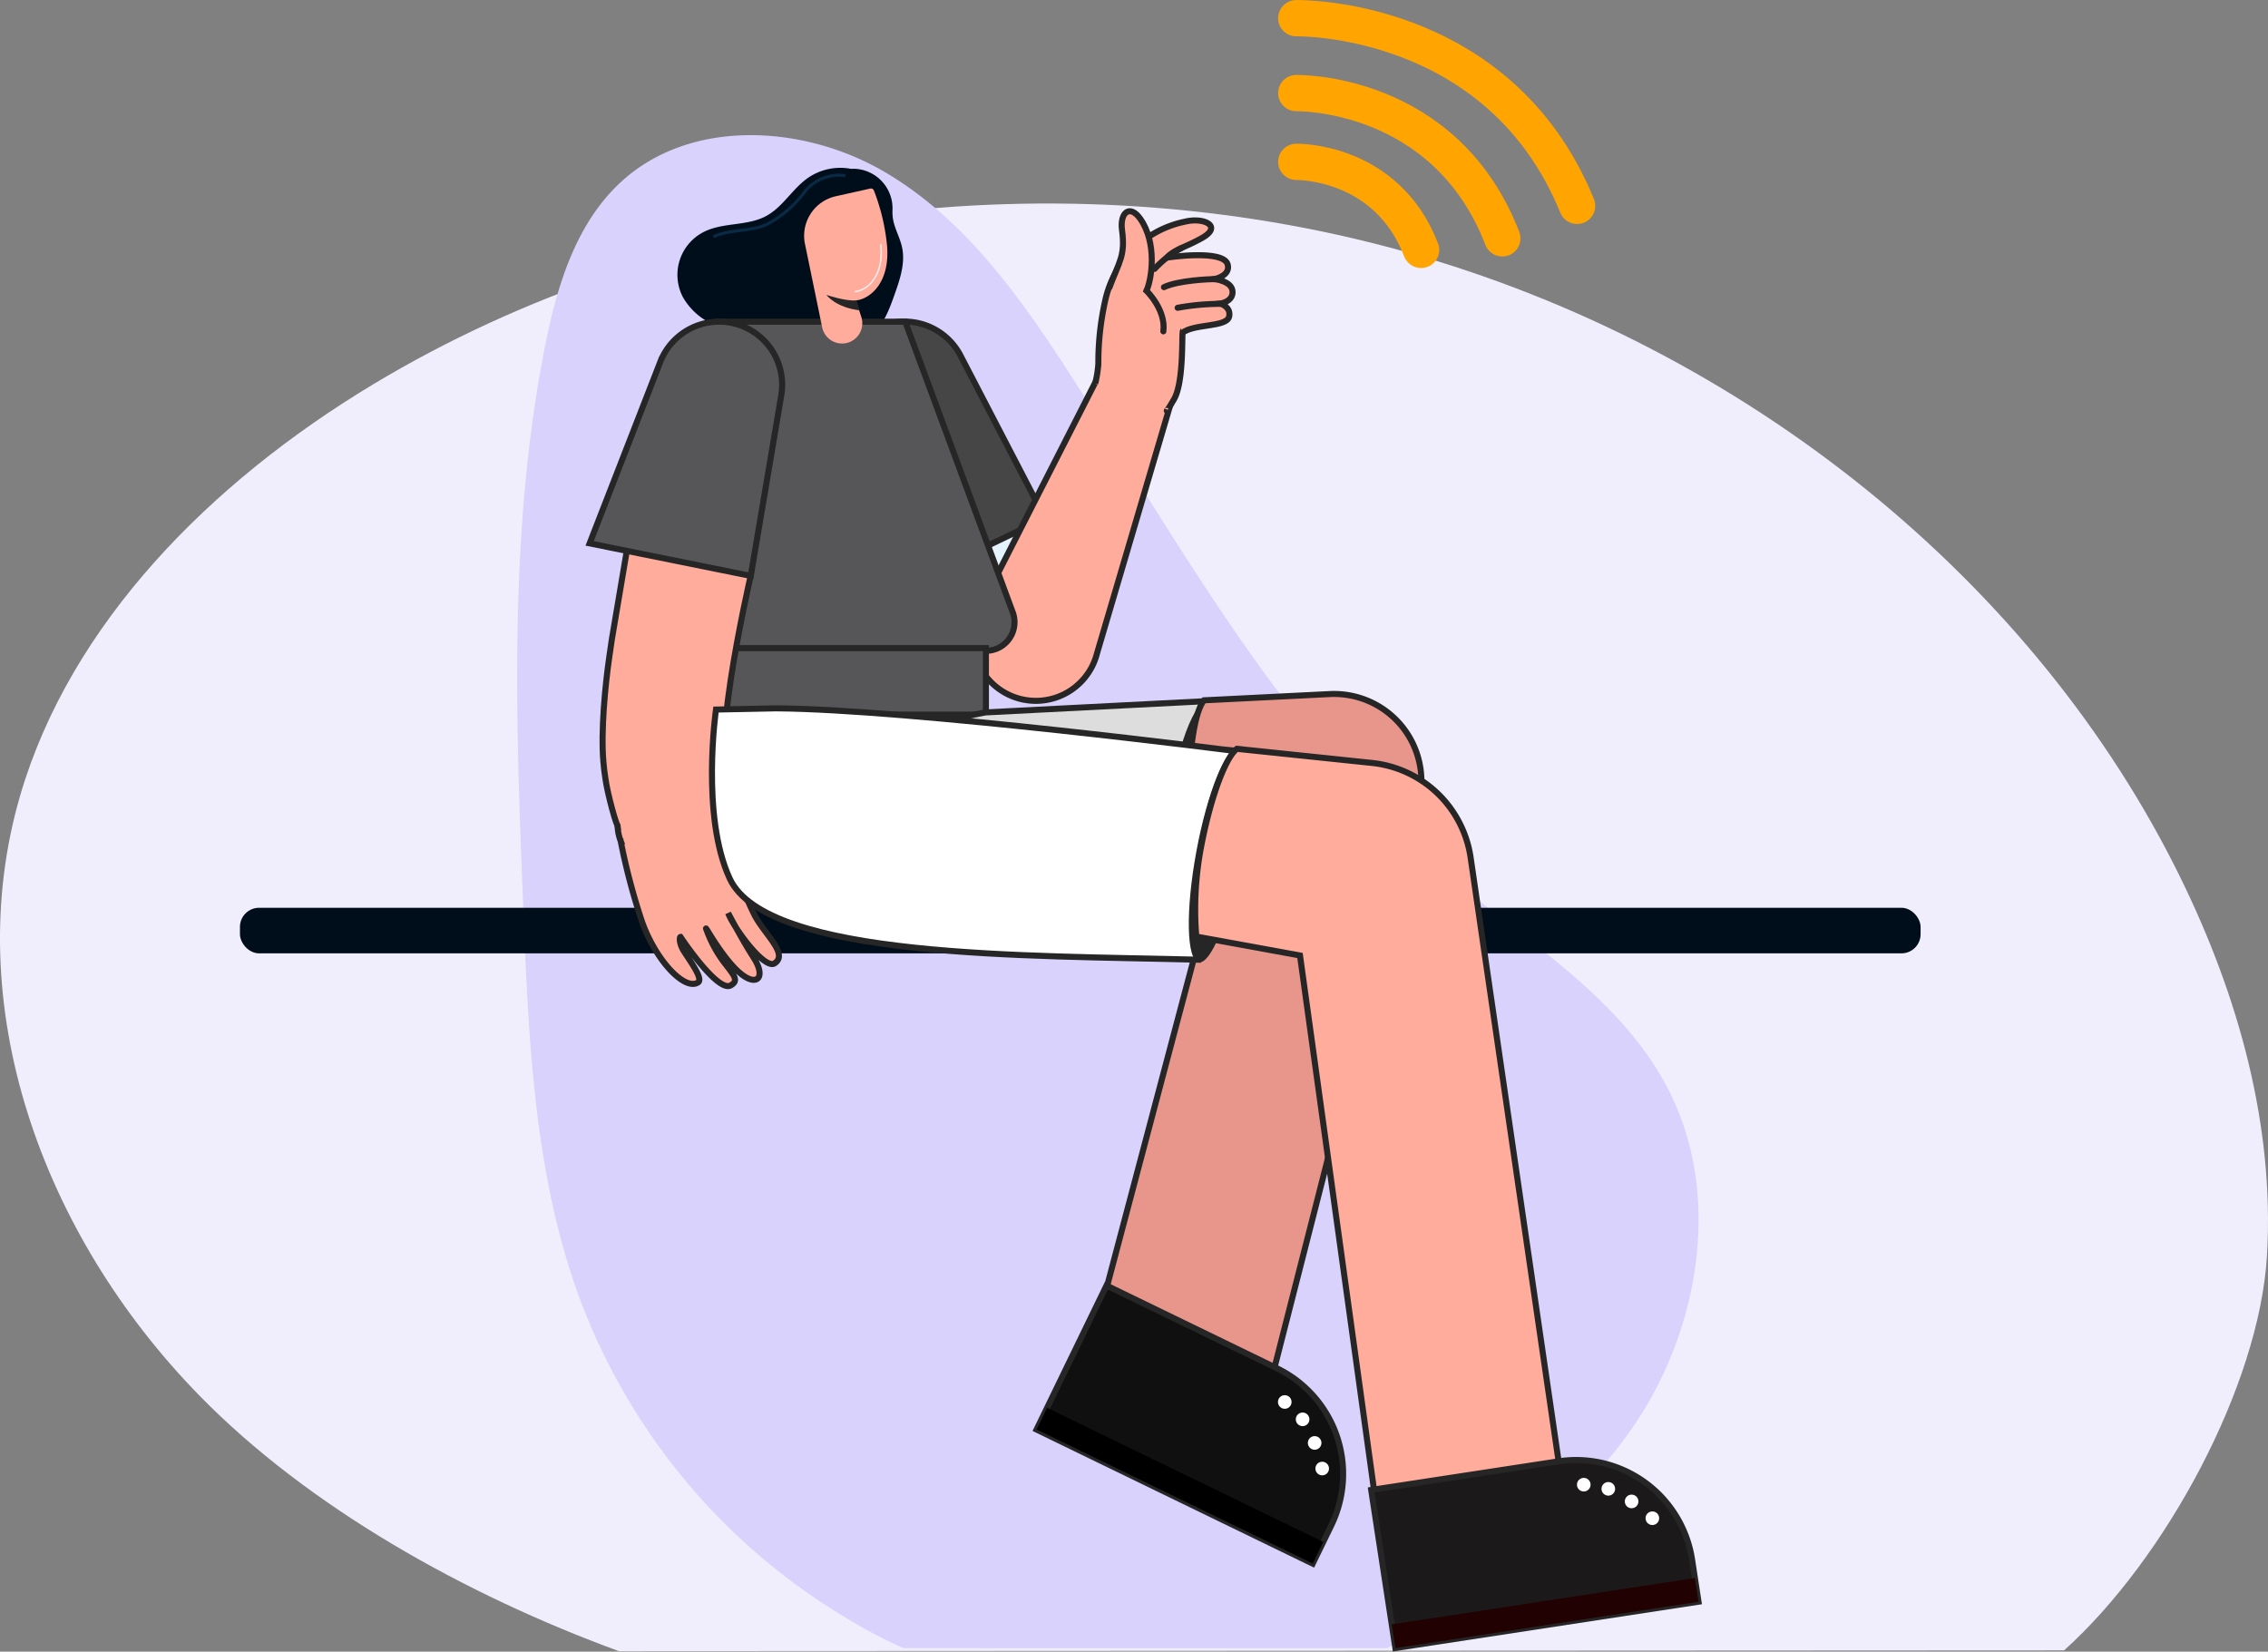 <svg xmlns="http://www.w3.org/2000/svg" width="375" height="273.091" viewBox="0 0 375 273.091">
  <rect x="0" y="0" width="375" height="273.091" fill="#808080" stroke="none"/>
  <g id="network-error" transform="translate(-19 -135.908)">
    <path id="Path_33647" data-name="Path 33647" d="M260.633,3316.357c-25.38-9.287-51.3-23.785-69.344-42.242-26.169-26.762-39.745-64.785-29.629-99.3,8.3-28.315,31.345-51.673,58.34-67.917,49.307-29.67,113.628-37.746,170.268-22.029s104.626,54.727,128.587,103.654c9.608,19.621,15.547,41.026,14.279,62.449s-16.711,50.124-33.549,65.261Z" transform="translate(-139.304 -2907.442)" fill="#f0eefc"/>
    <path id="Path_33643" data-name="Path 33643" d="M310.866,3203.654a79.12,79.12,0,0,1-9.589-5.057,103.727,103.727,0,0,1-43.741-52.206c-7.658-20.386-8.621-42.567-9.5-64.317-1.257-31.111-2.491-62.553,3.452-93.121,1.979-10.182,5.089-20.793,12.764-27.8,11.462-10.462,30.1-9.421,43.5-1.572s22.665,21.023,31.049,34.065c18.583,28.91,35.493,59.831,61.782,82.022,13.27,11.2,29.208,20.548,36.969,36.058,7.59,15.166,5.608,33.881-2.205,48.934s-21.749,25.608-34.878,36.381a65.348,65.348,0,0,1-9.6,6.632Z" transform="translate(-142.484 -2795.244)" fill="#d8d2fc"/>
    <rect id="Rectangle_8661" data-name="Rectangle 8661" width="277.883" height="7.535" rx="3.163" transform="translate(58.675 286.004)" fill="#000e1b"/>
    <g id="Group_26747" data-name="Group 26747" transform="translate(116.493 163.656)">
      <path id="Path_34195" data-name="Path 34195" d="M380.616,3533.271a9.426,9.426,0,0,0-7.134,1.5c-2.569,1.794-4.159,4.825-6.92,6.308-3.11,1.67-7.048,1.02-10.214,2.579a7.955,7.955,0,0,0-3.535,10.826,10.691,10.691,0,0,0,4.748,4.377,31.845,31.845,0,0,0,6.192,2.138c4.481,1.21,9.064,2.431,13.694,2.109a11.146,11.146,0,0,0,6.544-2.3c1.975-1.692,2.928-4.258,3.8-6.708.9-2.533,1.821-5.229,1.256-7.857-.368-1.71-1.348-3.267-1.545-5.006a8.1,8.1,0,0,1-.037-1.152,6.546,6.546,0,0,0-6.21-6.823l-.177-.005" transform="translate(-337.39 -3533.1)" fill="#000e1b"/>
      <path id="Path_34196" data-name="Path 34196" d="M380.04,3534.465a7.294,7.294,0,0,0-6.577,2.514,18.862,18.862,0,0,1-6.131,5.416c-2.76,1.427-6.267.848-9.078,2.181" transform="translate(-337.774 -3533.178)" fill="none" stroke="#082a44" stroke-miterlimit="10" stroke-width="0.5"/>
      <path id="Path_34197" data-name="Path 34197" d="M396.013,3579.869a10.435,10.435,0,1,1,4.452-14.069A10.435,10.435,0,0,1,396.013,3579.869Z" transform="translate(-339.135 -3534.737)" fill="#e5f3ff"/>
      <path id="Path_34198" data-name="Path 34198" d="M419.131,3624.383a10.434,10.434,0,1,1,4.451-14.069A10.434,10.434,0,0,1,419.131,3624.383Z" transform="translate(-340.532 -3537.623)" fill="#ffac9c"/>
      <rect id="Rectangle_8651" data-name="Rectangle 8651" width="47.128" height="20.869" transform="translate(61.33 31.063) rotate(62.556)" fill="#e5f3ff"/>
      <path id="Path_34199" data-name="Path 34199" d="M419.131,3624.383a10.434,10.434,0,1,1,4.451-14.069A10.434,10.434,0,0,1,419.131,3624.383Z" transform="translate(-340.532 -3537.623)" fill="#ffac9c"/>
      <rect id="Rectangle_8652" data-name="Rectangle 8652" width="47.128" height="20.869" transform="translate(61.33 31.063) rotate(62.556)" fill="#e5f3ff"/>
      <path id="Path_34200" data-name="Path 34200" d="M389.912,3604.428l24.51-11.752L400.465,3565.8a10.429,10.429,0,0,0-19.4,7.246l-.011,0,.069.246c.026.1.055.2.085.3Z" transform="translate(-339.135 -3534.737)" fill="#464646" stroke="#262626" stroke-miterlimit="10" stroke-width="1"/>
      <path id="Path_34201" data-name="Path 34201" d="M436.484,3573.82c1.528-3.913-1.115-17.151-5.029-18.679s-5.728,10.732-7.256,14.646l-19.1,37.454a10.432,10.432,0,1,0,18.937,8.674h0l0,0a10.587,10.587,0,0,0,.364-1.134Z" transform="translate(-340.532 -3534.425)" fill="#ffac9c" stroke="#262626" stroke-miterlimit="10" stroke-width="1"/>
      <path id="Path_34202" data-name="Path 34202" d="M389.606,3560.174h-30.78l-6.248,47.616a6.022,6.022,0,0,0,5.972,6.806h44.4a4.728,4.728,0,0,0,4.434-6.368Z" transform="translate(-337.427 -3534.736)" fill="#565557" stroke="#262626" stroke-miterlimit="10" stroke-width="1"/>
      <rect id="Rectangle_8653" data-name="Rectangle 8653" width="44.397" height="10.996" transform="translate(21.123 79.414)" fill="#565557" stroke="#262626" stroke-miterlimit="10" stroke-width="1"/>
      <path id="Path_34204" data-name="Path 34204" d="M19.079,7.879c.267-1.437,1.034-2.109,2.743-3.8S22.4-1.5,20.684.615,14.693,5.635,12.774,6.9c-1.341,1.034-3.308,2.961-4.733,4.11a11.4,11.4,0,0,1-1.125.636C3.938,13.06.966,13.612.151,17.917A8.065,8.065,0,0,0,2.712,25.6a7.959,7.959,0,0,0,7.245,1.632l0,.008a107.489,107.489,0,0,0,13.716-2.129c6.641-1.653,11.983-5.83,10.825-8.12-.482-.954-3.477.839-5.411,1.793-1.323.653-2.384.473-2.375.292,0,0,9.884-5.144,8.828-7.425-.63-1.363-1.365-.865-3.881.7a20.7,20.7,0,0,1-5.894,2.385c-.154-.041,7.3-3.129,8.972-6.112,1-1.792-.563-2.635-3.39-1.189s-7.728,3.405-7.728,3.405c2.722-.758,9.976-5.03,9.063-6.771-1.268-2.417-4.71.966-8.125,2.406a53.9,53.9,0,0,1-8.627,2.452" transform="matrix(0.105, 0.995, -0.995, 0.105, 31.202, 98.588)" fill="#ffac9c" stroke="#262626" stroke-linecap="round" stroke-miterlimit="10" stroke-width="1"/>
      <path id="Path_34205" data-name="Path 34205" d="M361.265,3636.145c-5.96,3.49,2-31.25,2-31.25l.092-.545-20.467-4.131-2.5,14.817-.416,2.853c-.677,4.635-1.43,12.3-.984,17.427.179,1.886.081.87.364,2.949s1.816,8,2.176,7.833h5.492l12.7-1.888" transform="translate(-336.715 -3537.085)" fill="#ffac9c" stroke="#262626" stroke-miterlimit="10" stroke-width="1"/>
      <path id="Path_34203" data-name="Path 34203" d="M389.529,3607.342a7.566,7.566,0,0,1,5.041-9.576,7.869,7.869,0,0,1,9.847,4.9,7.565,7.565,0,0,1-5.041,9.575A7.87,7.87,0,0,1,389.529,3607.342Z" transform="translate(-384.077 -3496.968)" fill="#ffac9c"/>
      <path id="Path_34206" data-name="Path 34206" d="M359.593,3560.321a10.428,10.428,0,0,0-11.3,6.13l-.012,0-.092.238c-.039.095-.076.191-.112.288l-11.624,29.855,26.644,5.38,5.044-29.861A10.433,10.433,0,0,0,359.593,3560.321Z" transform="translate(-336.456 -3534.737)" fill="#565557" stroke="#262626" stroke-miterlimit="10" stroke-width="1"/>
      <path id="Path_34208" data-name="Path 34208" d="M380.467,3562.368a3.352,3.352,0,0,1-3.283-2.675l-2.884-13.987a6.708,6.708,0,0,1,5.149-7.689l5.68-1.267a.524.524,0,0,1,.6.292,34.157,34.157,0,0,1,2.153,8.844c.666,6.269-2.7,9.128-5.12,9.359l.893,2.727a3.353,3.353,0,0,1-3.186,4.4Z" transform="translate(-338.738 -3533.319)" fill="#ffac9c"/>
      <path id="Path_34209" data-name="Path 34209" d="M387.423,3546.627c.552,5.2-2.24,7.566-4.243,7.757" transform="translate(-339.28 -3533.917)" fill="none" stroke="#f9eae8" stroke-linecap="round" stroke-miterlimit="10" stroke-width="0.25"/>
      <path id="Path_34210" data-name="Path 34210" d="M383.1,3556.365c-1.731.2-4.981-.9-4.981-.9s1.5,2.08,5.474,2.547Z" transform="translate(-338.974 -3534.453)" fill="#262626"/>
      <path id="Path_34211" data-name="Path 34211" d="M403.439,3629.825l-32.63,6.59-8.349,6.7s-1.044,8.206,6.645,16.651c8.83,9.7,36.714,10.224,64.435,7.085a32.216,32.216,0,0,0,7.2-21.048c-.43-11.2-.4-17.863-.4-17.863Z" transform="translate(-338.025 -3539.777)" fill="#ddd" stroke="#262626" stroke-miterlimit="10" stroke-width="1"/>
      <path id="Path_34212" data-name="Path 34212" d="M449.1,3645.327c.225,9.924-8.834,21.868-10.882,21.914s1.073-11.382.848-21.306,3.872-18.448,5.919-18.495S448.874,3635.4,449.1,3645.327Z" transform="translate(-342.565 -3539.744)" fill="#262626"/>
      <path id="Path_34213" data-name="Path 34213" d="M445.411,3627.44a1.185,1.185,0,0,0-.829.5l1.647-.077A1.15,1.15,0,0,0,445.411,3627.44Z" transform="translate(-342.992 -3539.7)" fill="#262626"/>
      <path id="Path_34214" data-name="Path 34214" d="M445.159,3627.829l-1.647.077c-1.6,1.884-2.666,9.032-2.473,17.554.133,5.855-2.921,18.961-2.921,18.961L444,3662.43l-17.117,64.583,27.6,13.886,24.519-96.021a14.443,14.443,0,0,0-14.708-18Z" transform="translate(-341.922 -3539.865)" fill="#e8968b" stroke="#262626" stroke-miterlimit="10" stroke-width="1"/>
      <path id="Rectangle_8654" data-name="Rectangle 8654" d="M19.416,0h7.039a0,0,0,0,1,0,0V50.732a0,0,0,0,1,0,0H0a0,0,0,0,1,0,0V19.416A19.416,19.416,0,0,1,19.416,0Z" transform="matrix(-0.437, 0.9, -0.9, -0.437, 131.118, 206.977)" fill="#111010" stroke="#262626" stroke-miterlimit="10" stroke-width="1"/>
      <rect id="Rectangle_8655" data-name="Rectangle 8655" width="3.974" height="50.732" transform="matrix(-0.437, 0.9, -0.9, -0.437, 121.302, 227.203)"/>
      <circle id="Ellipse_3783" data-name="Ellipse 3783" cx="1.126" cy="1.126" r="1.126" transform="translate(116.759 205.806)" fill="#fff"/>
      <circle id="Ellipse_3784" data-name="Ellipse 3784" cx="1.126" cy="1.126" r="1.126" transform="translate(113.809 202.937)" fill="#fff"/>
      <circle id="Ellipse_3785" data-name="Ellipse 3785" cx="1.126" cy="1.126" r="1.126" transform="translate(118.75 209.708)" fill="#fff"/>
      <circle id="Ellipse_3786" data-name="Ellipse 3786" cx="1.126" cy="1.126" r="1.126" transform="translate(119.998 213.941)" fill="#fff"/>
      <path id="Path_34215" data-name="Path 34215" d="M368.59,3629.234h0l-9.943.2s-2.531,17.583,2.271,27.943c6.158,13.285,49.241,12.683,77.49,13.418,0,0,1.059-4.6,3.137-16.9,1.867-11.053,3.26-17.569,3.26-17.569S390.75,3629.377,368.59,3629.234Z" transform="translate(-337.757 -3539.861)" fill="#fff" stroke="#262626" stroke-miterlimit="10" stroke-width="1"/>
      <ellipse id="Ellipse_3787" data-name="Ellipse 3787" cx="17.975" cy="3.709" rx="17.975" ry="3.709" transform="matrix(0.182, -0.983, 0.983, 0.182, 97.049, 130.691)" fill="#262626"/>
      <path id="Path_34216" data-name="Path 34216" d="M451.27,3636.4a1.181,1.181,0,0,0-.914.32l1.628.261A1.149,1.149,0,0,0,451.27,3636.4Z" transform="translate(-343.341 -3540.264)" fill="#262626"/>
      <path id="Path_34217" data-name="Path 34217" d="M449.913,3636.744c-1.951,1.517-4.454,8.3-6.007,16.679a55.333,55.333,0,0,0-.7,14.362l17.147,3.131,12.52,90.41,30.607-4.238-14.913-102.344a18.42,18.42,0,0,0-16.313-15.665Z" transform="translate(-342.898 -3540.678)" fill="#ffac9c" stroke="#262626" stroke-miterlimit="10" stroke-width="1"/>
      <path id="Rectangle_8656" data-name="Rectangle 8656" d="M19.416,0h7.039a0,0,0,0,1,0,0V50.732a0,0,0,0,1,0,0H0a0,0,0,0,1,0,0V19.416A19.416,19.416,0,0,1,19.416,0Z" transform="matrix(0.151, 0.988, -0.988, 0.151, 179.35, 210.949)" fill="#1c191a" stroke="#262626" stroke-miterlimit="10" stroke-width="1"/>
      <rect id="Rectangle_8657" data-name="Rectangle 8657" width="3.974" height="50.732" transform="matrix(0.151, 0.988, -0.988, 0.151, 182.751, 233.173)" fill="#210101"/>
      <circle id="Ellipse_3788" data-name="Ellipse 3788" cx="1.126" cy="1.126" r="1.126" transform="translate(167.305 217.298)" fill="#fff"/>
      <circle id="Ellipse_3789" data-name="Ellipse 3789" cx="1.126" cy="1.126" r="1.126" transform="translate(163.247 216.611)" fill="#fff"/>
      <circle id="Ellipse_3790" data-name="Ellipse 3790" cx="1.126" cy="1.126" r="1.126" transform="translate(171.158 219.38)" fill="#fff"/>
      <circle id="Ellipse_3791" data-name="Ellipse 3791" cx="1.126" cy="1.126" r="1.126" transform="translate(174.589 222.157)" fill="#fff"/>
      <path id="Path_34218" data-name="Path 34218" d="M437.336,3573.672s-.478.956,1.1-1.7,1.323-9.788,1.443-11.07,2.624-2.191,2.624-2.191a9.213,9.213,0,0,0,1.145-.3,44.292,44.292,0,0,0-1.05-6.212c-.569-2.335-5.236-3.792-5.236-3.792,1.211-1.262,3.23-1.715,5.8-3.189,3.308-1.9.281-3.4-2.824-2.668a16.975,16.975,0,0,0-13.237,12.973,46.572,46.572,0,0,0-1.154,10.563,20.807,20.807,0,0,1-.513,3.244" transform="translate(-341.835 -3533.661)" fill="#ffac9c" stroke="#262626" stroke-miterlimit="10" stroke-width="1"/>
      <path id="Path_34219" data-name="Path 34219" d="M438.17,3548.86c-.251.037,9.216-1.435,9.93,1.142.523,1.889-2.19,2.428-2.19,2.428s2.96.3,3,2.111c.034,1.651-2.039,1.932-2.039,1.932s1.764.49,1.49,2.087c-.329,1.92-5.825,1.157-7.84,2.813" transform="translate(-342.604 -3534.029)" fill="#ffac9c" stroke="#262626" stroke-miterlimit="10" stroke-width="1"/>
      <path id="Path_34220" data-name="Path 34220" d="M445.871,3552.685c-.779,0-5.985.2-8.347,1.333" transform="translate(-342.566 -3534.284)" fill="#ffac9c" stroke="#262626" stroke-linecap="round" stroke-miterlimit="10" stroke-width="1"/>
      <path id="Path_34221" data-name="Path 34221" d="M446.906,3557.04a39.922,39.922,0,0,0-6.971.651" transform="translate(-342.711 -3534.547)" fill="#ffac9c" stroke="#262626" stroke-linecap="round" stroke-miterlimit="10" stroke-width="1"/>
      <path id="Path_34222" data-name="Path 34222" d="M440.224,3547.268a17.3,17.3,0,0,0-4.348,3.4" transform="translate(-342.466 -3533.956)" fill="#ffac9c" stroke="#262626" stroke-linecap="round" stroke-miterlimit="10" stroke-width="1"/>
      <path id="Path_34223" data-name="Path 34223" d="M427.944,3553.325c1.586-4.291,2.651-5.15,2.067-9.481-.384-2.843,1.266-4.308,3-1.876,2.827,3.978,1.944,9.944,1.042,11.924,0,0,3.251,3.122,2.794,6.71" transform="translate(-341.986 -3533.562)" fill="#ffac9c" stroke="#262626" stroke-linecap="round" stroke-miterlimit="10" stroke-width="1"/>
    </g>
    <path id="Path_34414" data-name="Path 34414" d="M-663.025,9802.744s14.889-.34,20.642,14.55" transform="translate(896.353 -9640.073)" fill="none" stroke="#ffa400" stroke-linecap="round" stroke-width="6"/>
    <path id="Path_34415" data-name="Path 34415" d="M-663.025,9802.746s24.576-.561,34.071,24.016" transform="translate(896.353 -9651.444)" fill="none" stroke="#ffa400" stroke-linecap="round" stroke-width="6"/>
    <path id="Path_34416" data-name="Path 34416" d="M-663.025,9802.746s33.495-.723,46.435,31.03" transform="translate(896.353 -9663.83)" fill="none" stroke="#ffa400" stroke-linecap="round" stroke-width="6"/>
  </g>
</svg>
